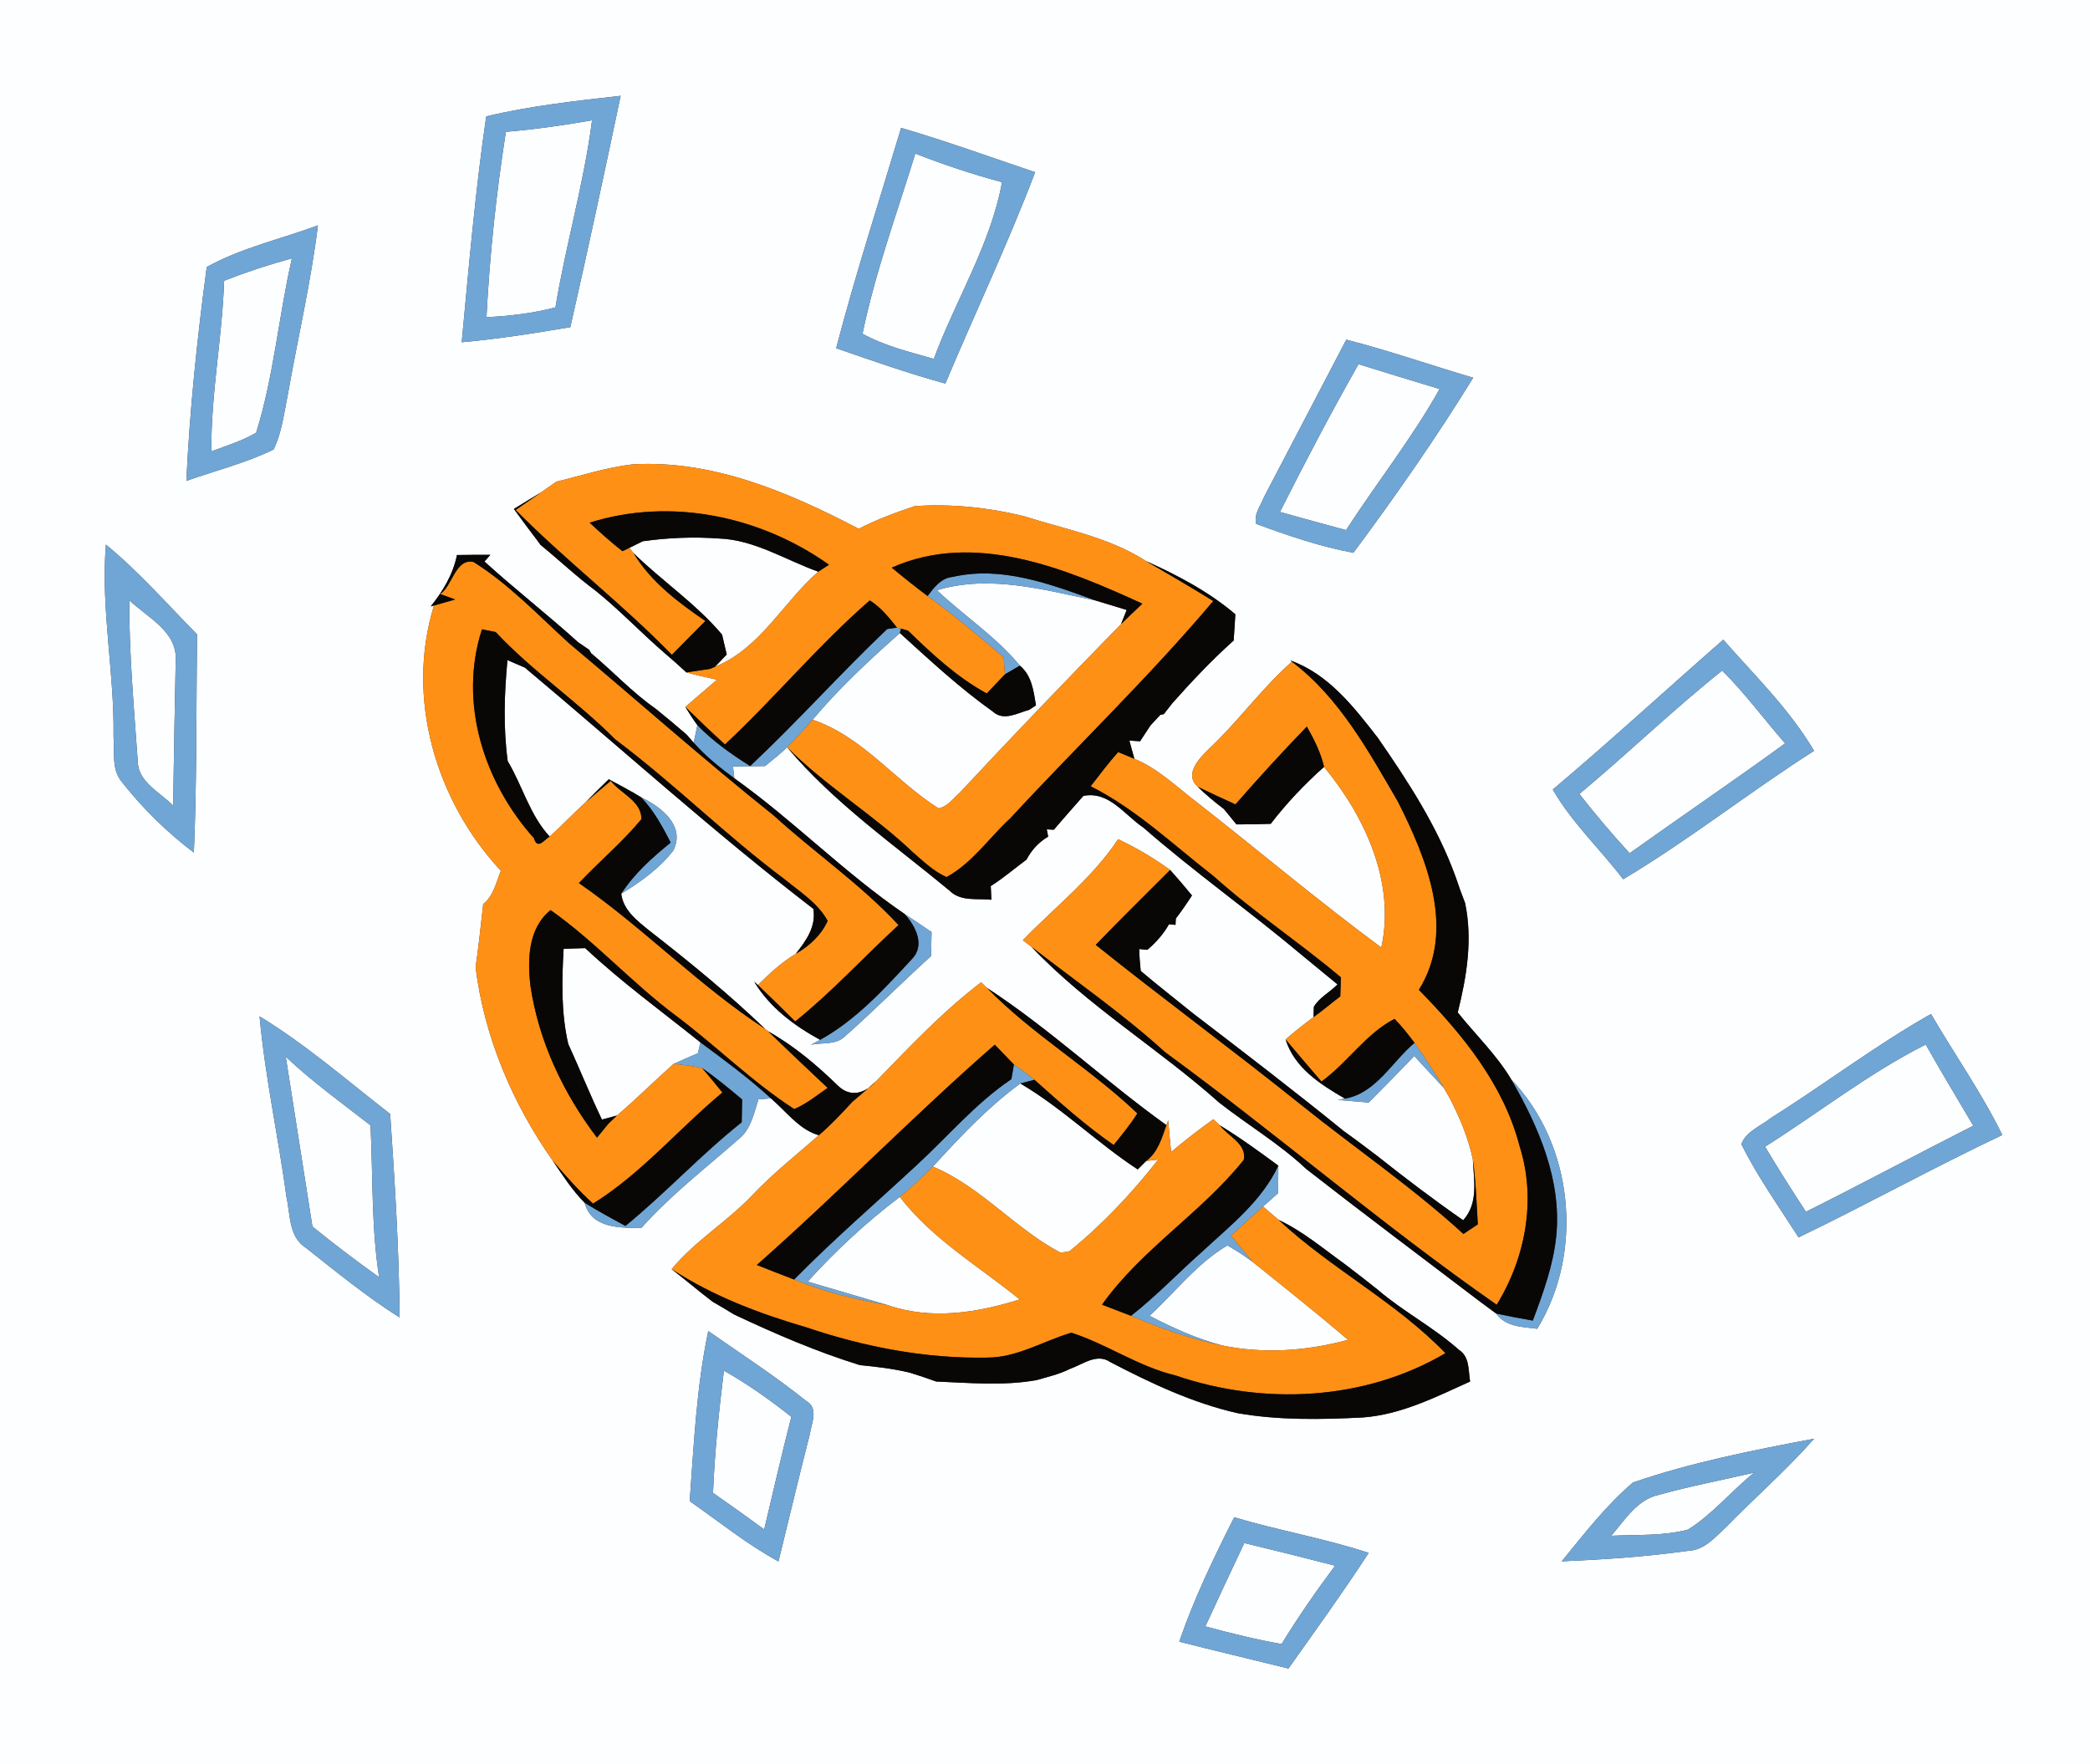 <?xml version="1.0" encoding="UTF-8" ?>
<!DOCTYPE svg PUBLIC "-//W3C//DTD SVG 1.1//EN" "http://www.w3.org/Graphics/SVG/1.1/DTD/svg11.dtd">
<svg width="250pt" height="211pt" viewBox="0 0 250 211" version="1.1" xmlns="http://www.w3.org/2000/svg">
<rect x="0" y="0" width="250" height="211" fill="#333333" stroke="none"/>
<g id="#fdfeffff">
<path fill="#fdfeff" opacity="1.00" d=" M 0.00 0.00 L 250.00 0.00 L 250.00 211.00 L 0.00 211.00 L 0.00 0.00 M 58.16 13.92 C 56.85 22.87 56.08 31.93 55.23 40.94 C 59.59 40.54 63.91 39.87 68.22 39.13 C 70.31 29.92 72.30 20.70 74.24 11.46 C 68.86 12.07 63.44 12.66 58.16 13.92 M 100.02 41.65 C 104.35 43.16 108.67 44.66 113.08 45.88 C 116.63 37.44 120.56 29.16 123.82 20.60 C 118.48 18.80 113.19 16.88 107.79 15.30 C 105.16 24.07 102.34 32.79 100.02 41.65 M 24.73 31.94 C 23.59 40.42 22.70 48.97 22.29 57.52 C 25.78 56.29 29.39 55.39 32.72 53.77 C 33.73 51.71 33.97 49.40 34.43 47.18 C 35.62 40.44 37.19 33.76 38.03 26.96 C 33.60 28.60 28.88 29.64 24.73 31.94 M 161.04 40.63 C 157.75 46.90 154.49 53.18 151.20 59.45 C 150.81 60.47 149.95 61.50 150.26 62.66 C 154.05 64.06 157.91 65.38 161.89 66.12 C 166.93 59.34 171.78 52.38 176.22 45.18 C 171.15 43.69 166.16 41.94 161.04 40.63 M 66.54 57.62 C 66.08 57.94 65.16 58.59 64.70 58.91 C 63.62 59.55 62.55 60.22 61.47 60.88 C 62.44 62.21 63.41 63.53 64.41 64.83 L 64.65 65.17 C 66.87 66.98 68.95 68.96 71.26 70.67 C 74.17 73.01 76.72 75.73 79.55 78.16 C 80.42 78.90 81.27 79.65 82.10 80.43 C 83.31 80.77 84.54 81.03 85.77 81.30 C 84.50 82.39 83.24 83.47 81.98 84.56 C 82.44 85.30 82.90 86.04 83.42 86.74 L 82.98 88.84 L 82.12 87.86 C 80.90 86.81 79.67 85.77 78.42 84.77 C 75.62 82.82 73.31 80.30 70.70 78.13 L 70.48 77.73 C 70.14 77.50 69.47 77.04 69.14 76.81 C 65.49 73.51 61.60 70.48 57.95 67.17 L 58.65 66.37 C 57.32 66.37 55.99 66.36 54.66 66.39 C 54.20 68.70 52.97 70.73 51.52 72.54 L 51.91 72.43 C 48.49 83.52 52.13 95.80 59.91 104.15 C 59.35 105.53 59.04 107.18 57.80 108.13 C 57.52 110.66 57.25 113.19 56.89 115.71 C 57.92 124.03 61.33 132.05 66.14 138.87 C 67.32 140.60 68.45 142.38 69.94 143.87 C 70.74 146.96 74.15 146.85 76.70 146.90 C 80.19 142.97 84.37 139.76 88.30 136.30 C 89.81 135.15 90.17 133.20 90.72 131.50 L 92.22 131.38 L 92.95 132.05 C 94.46 133.47 95.87 135.20 97.95 135.79 C 95.24 138.16 92.41 140.40 89.93 143.02 C 86.94 146.18 83.12 148.43 80.34 151.81 C 82.00 153.09 83.59 154.45 85.25 155.71 C 86.11 156.20 86.97 156.71 87.81 157.23 C 92.71 159.54 97.69 161.69 102.87 163.29 C 104.87 163.48 106.87 163.72 108.83 164.19 C 109.89 164.52 110.94 164.87 111.99 165.25 C 115.98 165.41 120.03 165.79 123.99 165.08 C 125.33 164.69 126.71 164.38 127.96 163.75 C 129.51 163.21 131.21 161.80 132.84 162.94 C 137.69 165.46 142.65 167.81 148.01 169.03 C 152.96 169.90 158.00 169.80 163.00 169.55 C 167.58 169.22 171.74 167.11 175.85 165.25 C 175.62 163.91 175.82 162.30 174.51 161.46 C 171.50 158.77 167.86 156.90 164.79 154.26 C 163.50 153.24 162.20 152.22 160.88 151.22 C 158.30 149.37 155.85 147.28 152.95 145.92 C 152.48 145.52 151.55 144.72 151.08 144.32 C 151.53 143.92 152.44 143.11 152.89 142.71 C 152.89 141.61 152.90 140.52 152.91 139.43 C 150.63 137.75 148.34 136.08 145.92 134.61 L 145.14 133.88 C 143.40 135.12 141.72 136.43 140.08 137.80 C 139.97 136.53 139.85 135.27 139.73 134.01 L 139.52 134.58 C 132.20 129.34 125.61 123.09 118.06 118.17 L 117.36 117.50 C 112.76 121.00 108.81 125.21 104.79 129.34 C 103.53 130.74 101.80 131.34 100.28 129.91 C 97.73 127.43 94.99 125.10 91.88 123.36 C 91.79 123.29 91.61 123.14 91.52 123.07 C 87.16 118.89 82.47 115.05 77.70 111.34 C 76.26 110.17 74.54 108.89 74.31 106.90 C 76.62 105.50 78.88 103.88 80.55 101.72 C 82.01 98.75 79.05 96.49 76.69 95.37 C 75.44 94.59 74.12 93.92 72.82 93.21 C 71.90 94.11 70.97 95.01 70.08 95.94 C 68.60 97.27 67.23 98.74 65.75 100.07 C 63.36 97.48 62.50 94.01 60.73 91.04 C 60.19 87.03 60.32 82.98 60.70 78.96 C 61.22 79.18 62.27 79.63 62.79 79.86 C 74.27 89.48 85.43 99.59 97.29 108.71 C 97.65 110.82 96.42 112.53 95.19 114.09 C 93.50 115.10 92.05 116.45 90.66 117.83 C 90.54 117.72 90.32 117.51 90.21 117.41 C 92.06 120.50 94.98 122.67 98.10 124.38 L 97.02 124.96 C 98.34 124.69 99.94 125.01 101.02 124.01 C 104.55 120.89 107.87 117.52 111.37 114.36 C 111.39 113.40 111.41 112.45 111.43 111.49 C 110.36 110.76 109.29 110.03 108.20 109.32 C 101.01 104.42 94.91 98.13 87.83 93.09 L 87.68 91.68 C 88.96 91.66 90.24 91.64 91.52 91.63 C 92.41 90.90 93.32 90.18 94.16 89.39 C 99.72 96.01 106.94 101.03 113.58 106.53 C 114.91 107.87 116.89 107.44 118.59 107.62 C 118.57 107.21 118.53 106.40 118.51 105.99 C 120.01 105.04 121.36 103.88 122.79 102.82 C 123.39 101.67 124.26 100.73 125.38 100.07 L 125.21 99.20 L 126.06 99.25 C 127.21 97.88 128.41 96.55 129.59 95.20 C 132.66 94.58 134.53 97.50 136.79 99.01 C 142.91 104.35 149.55 109.05 155.76 114.27 C 157.18 115.43 158.58 116.59 159.99 117.75 C 159.09 118.69 157.83 119.29 157.16 120.43 C 157.15 120.74 157.13 121.35 157.12 121.66 C 155.97 122.51 154.86 123.40 153.78 124.33 C 154.85 127.75 157.95 129.71 160.88 131.41 L 160.03 131.57 C 161.26 131.67 162.49 131.77 163.72 131.88 C 165.56 130.04 167.37 128.19 169.17 126.31 C 170.35 127.59 171.52 128.87 172.72 130.14 L 173.44 131.41 C 173.45 131.44 173.49 131.51 173.51 131.54 C 174.67 133.81 175.66 136.20 176.18 138.70 C 176.30 141.19 176.87 143.93 175.02 145.96 C 171.50 143.51 168.09 140.93 164.73 138.26 C 163.41 137.26 162.08 136.25 160.73 135.29 C 154.83 130.50 148.79 125.87 142.75 121.25 C 140.65 119.54 138.51 117.89 136.45 116.14 C 136.35 115.26 136.29 114.39 136.27 113.52 L 137.25 113.61 C 138.27 112.73 139.18 111.73 139.83 110.55 L 140.61 110.63 L 140.65 109.87 C 141.33 108.98 141.97 108.06 142.58 107.11 C 141.73 106.07 140.86 105.05 139.97 104.06 C 138.01 102.64 135.93 101.41 133.75 100.38 C 130.66 105.03 126.21 108.49 122.35 112.46 L 123.39 113.26 C 130.12 120.35 138.57 125.41 145.84 131.89 C 149.27 134.58 153.05 136.81 156.24 139.82 C 163.16 145.22 170.19 150.48 177.18 155.80 C 177.63 156.13 178.52 156.79 178.97 157.12 C 180.12 158.73 182.10 158.71 183.88 158.94 C 189.52 149.73 188.21 136.87 180.77 129.12 C 179.01 126.15 176.50 123.78 174.37 121.10 C 175.44 116.83 176.17 112.42 175.25 108.01 C 174.85 107.00 174.48 105.98 174.14 104.95 C 171.96 98.90 168.44 93.49 164.80 88.24 C 161.93 84.55 158.91 80.63 154.35 79.00 L 154.53 79.15 C 150.91 82.34 148.10 86.31 144.59 89.60 C 143.45 90.72 141.60 92.61 143.28 94.12 C 144.26 95.07 145.31 95.95 146.40 96.77 C 146.77 97.23 147.52 98.15 147.90 98.61 C 149.26 98.61 150.63 98.59 152.00 98.54 C 153.90 96.07 156.05 93.80 158.38 91.73 C 163.26 97.64 166.94 105.53 165.23 113.34 C 157.69 107.77 150.53 101.72 143.15 95.95 C 140.74 94.12 138.53 91.93 135.69 90.76 C 135.54 90.21 135.24 89.12 135.09 88.58 C 135.41 88.60 136.05 88.65 136.37 88.67 C 136.68 88.20 137.30 87.25 137.61 86.78 C 137.91 86.46 138.50 85.83 138.79 85.51 L 139.21 85.42 C 139.46 85.10 139.95 84.47 140.20 84.15 C 142.53 81.52 144.95 78.96 147.57 76.61 C 147.63 75.57 147.70 74.52 147.77 73.48 C 144.59 70.77 140.87 68.82 137.08 67.11 C 132.65 64.25 127.41 63.32 122.47 61.74 C 118.20 60.70 113.80 60.24 109.42 60.54 C 107.14 61.31 104.87 62.14 102.72 63.25 C 94.35 58.89 85.26 54.97 75.61 55.55 C 72.53 55.92 69.55 56.89 66.54 57.62 M 12.67 65.14 C 12.04 72.82 13.70 80.42 13.58 88.09 C 13.74 89.87 13.31 91.94 14.51 93.45 C 17.02 96.65 19.94 99.53 23.19 101.98 C 23.56 93.28 23.46 84.58 23.57 75.88 C 19.99 72.25 16.62 68.39 12.67 65.14 M 185.74 94.44 C 188.02 98.40 191.40 101.55 194.16 105.17 C 202.04 100.48 209.25 94.74 216.99 89.81 C 214.07 84.86 209.91 80.81 206.13 76.52 C 199.31 82.48 192.66 88.61 185.74 94.44 M 31.05 121.57 C 31.71 128.82 33.29 135.94 34.26 143.14 C 34.74 145.27 34.51 147.97 36.62 149.28 C 40.26 152.16 43.87 155.11 47.80 157.59 C 47.74 149.47 47.22 141.35 46.67 133.25 C 41.54 129.26 36.61 124.96 31.05 121.57 M 211.82 133.73 C 210.63 134.71 208.85 135.31 208.30 136.86 C 210.24 140.77 212.79 144.33 215.14 148.01 C 223.33 144.06 231.29 139.65 239.51 135.76 C 237.04 130.72 233.80 126.13 230.98 121.29 C 224.34 125.04 218.27 129.69 211.82 133.73 M 82.50 179.56 C 86.01 182.00 89.34 184.72 93.12 186.77 C 94.36 181.71 95.57 176.63 96.86 171.58 C 97.06 170.25 97.98 168.45 96.43 167.57 C 92.68 164.57 88.65 161.96 84.72 159.21 C 83.31 165.90 83.00 172.76 82.50 179.56 M 195.33 177.33 C 192.10 180.08 189.49 183.48 186.81 186.76 C 191.86 186.54 196.91 186.21 201.91 185.50 C 203.90 185.44 205.19 183.83 206.54 182.59 C 209.99 179.06 213.73 175.80 217.00 172.09 C 209.71 173.47 202.35 174.91 195.33 177.33 M 141.06 196.37 C 145.40 197.47 149.76 198.50 154.12 199.58 C 157.37 195.00 160.65 190.45 163.72 185.75 C 158.44 184.01 152.95 183.08 147.63 181.49 C 145.19 186.33 142.82 191.23 141.06 196.37 Z" />
<path fill="#fdfeff" opacity="1.00" d=" M 60.51 15.77 C 63.97 15.48 67.40 14.99 70.82 14.39 C 69.85 21.94 67.68 29.26 66.44 36.77 C 63.74 37.48 60.97 37.80 58.19 37.94 C 58.57 30.52 59.36 23.11 60.51 15.77 Z" />
<path fill="#fdfeff" opacity="1.00" d=" M 103.17 39.92 C 104.69 32.60 107.28 25.52 109.49 18.37 C 112.88 19.70 116.34 20.85 119.86 21.79 C 118.50 29.25 114.32 35.86 111.70 42.93 C 108.81 42.10 105.82 41.39 103.17 39.92 Z" />
<path fill="#fdfeff" opacity="1.00" d=" M 26.81 33.58 C 29.46 32.54 32.17 31.65 34.92 30.90 C 33.33 37.82 32.76 44.99 30.64 51.76 C 28.96 52.74 27.09 53.32 25.28 53.99 C 25.22 47.15 26.58 40.41 26.81 33.58 Z" />
<path fill="#fdfeff" opacity="1.00" d=" M 153.10 61.24 C 156.11 55.28 159.21 49.36 162.50 43.56 C 165.72 44.57 168.96 45.55 172.20 46.53 C 168.90 52.43 164.68 57.74 161.01 63.41 C 158.37 62.70 155.73 61.97 153.10 61.24 Z" />
<path fill="#fdfeff" opacity="1.00" d=" M 75.29 65.53 L 76.89 64.74 C 79.89 64.32 82.93 64.19 85.96 64.41 C 90.24 64.55 93.94 66.98 97.88 68.38 C 93.66 72.06 90.94 77.57 85.53 79.75 L 86.93 78.29 C 86.79 77.70 86.51 76.51 86.37 75.91 C 83.28 72.24 79.22 69.52 75.79 66.17 C 75.67 66.01 75.42 65.69 75.29 65.53 Z" />
<path fill="#fdfeff" opacity="1.00" d=" M 112.07 70.60 C 118.37 68.70 124.80 70.55 131.02 71.82 C 132.27 72.19 133.52 72.57 134.77 72.96 C 134.61 73.39 134.27 74.23 134.10 74.65 C 127.60 81.30 121.15 88.00 114.82 94.80 C 114.04 95.48 113.34 96.50 112.26 96.69 C 107.06 93.41 103.20 88.12 97.20 86.09 C 100.37 82.33 103.97 78.97 107.64 75.72 C 111.23 78.98 114.81 82.31 118.77 85.12 C 120.06 86.30 121.72 85.28 123.10 84.91 L 123.92 84.37 C 123.63 82.65 123.43 80.81 121.99 79.62 C 119.14 76.15 115.31 73.67 112.07 70.60 Z" />
<path fill="#fdfeff" opacity="1.00" d=" M 15.46 71.79 C 17.57 73.81 21.17 75.51 21.02 78.90 C 20.91 84.72 20.79 90.55 20.71 96.37 C 19.18 94.78 16.54 93.59 16.48 91.10 C 16.03 84.67 15.44 78.24 15.46 71.79 Z" />
<path fill="#fdfeff" opacity="1.00" d=" M 188.92 94.97 C 194.70 90.15 200.12 84.90 206.00 80.21 C 208.73 82.92 211.01 86.03 213.53 88.92 C 207.39 93.39 201.11 97.65 194.93 102.06 C 192.83 99.77 190.83 97.41 188.92 94.97 Z" />
<path fill="#fdfeff" opacity="1.00" d=" M 67.42 113.49 C 68.28 113.46 69.14 113.43 70.00 113.41 C 74.34 117.48 79.16 120.98 83.79 124.69 L 83.48 125.98 C 82.50 126.41 81.52 126.82 80.55 127.27 C 78.28 129.31 76.12 131.45 73.80 133.43 C 73.35 133.56 72.45 133.80 72.00 133.92 C 70.58 130.94 69.34 127.87 67.97 124.87 C 67.11 121.13 67.20 117.29 67.42 113.49 Z" />
<path fill="#fdfeff" opacity="1.00" d=" M 211.13 137.16 C 217.54 133.11 223.56 128.36 230.35 124.94 C 232.19 128.21 234.14 131.41 236.04 134.65 C 229.35 138.05 222.73 141.59 216.02 144.95 C 214.34 142.38 212.70 139.79 211.13 137.16 Z" />
<path fill="#fdfeff" opacity="1.00" d=" M 34.18 126.40 C 37.34 129.39 40.89 131.93 44.32 134.61 C 44.62 140.67 44.41 146.77 45.35 152.78 C 42.63 150.83 39.96 148.82 37.37 146.71 C 36.30 139.94 35.25 133.17 34.18 126.40 Z" />
<path fill="#fdfeff" opacity="1.00" d=" M 112.06 139.03 C 115.16 135.65 118.34 132.31 122.05 129.60 C 127.07 132.55 131.23 136.70 136.09 139.88 L 137.10 138.87 L 138.55 138.70 C 135.41 142.70 131.89 146.45 127.94 149.66 L 126.88 149.85 C 121.42 146.99 117.35 141.95 111.58 139.54 L 112.06 139.03 Z" />
<path fill="#fdfeff" opacity="1.00" d=" M 96.61 153.30 C 99.97 149.60 103.64 146.18 107.63 143.17 C 111.53 148.22 117.09 151.47 121.98 155.43 C 116.87 157.04 111.37 157.91 106.18 156.11 C 102.99 155.17 99.80 154.24 96.61 153.30 Z" />
<path fill="#fdfeff" opacity="1.00" d=" M 137.50 157.39 C 140.58 154.56 143.18 151.11 146.82 148.97 C 147.89 149.57 148.91 150.25 149.90 150.99 C 153.71 154.05 157.54 157.09 161.25 160.26 C 156.35 161.60 151.16 161.97 146.17 160.93 C 143.14 160.13 140.27 158.83 137.50 157.39 Z" />
<path fill="#fdfeff" opacity="1.00" d=" M 86.59 163.95 C 89.43 165.55 92.10 167.45 94.66 169.47 C 93.50 173.94 92.49 178.45 91.41 182.94 C 89.38 181.46 87.35 180.00 85.29 178.57 C 85.49 173.68 85.99 168.81 86.59 163.95 Z" />
<path fill="#fdfeff" opacity="1.00" d=" M 198.51 178.78 C 202.24 177.74 206.06 177.03 209.84 176.14 C 207.12 178.32 204.88 181.10 201.92 182.96 C 198.93 183.75 195.79 183.55 192.73 183.70 C 194.38 181.79 195.84 179.33 198.51 178.78 Z" />
<path fill="#fdfeff" opacity="1.00" d=" M 144.18 194.54 C 145.72 191.21 147.26 187.88 148.84 184.57 C 152.46 185.44 156.08 186.35 159.70 187.28 C 157.44 190.31 155.28 193.42 153.30 196.65 C 150.23 196.11 147.19 195.36 144.18 194.54 Z" />
</g>
<g id="#70a6d5ff">
<path fill="#70a6d5" opacity="1.00" d=" M 58.16 13.92 C 63.44 12.66 68.86 12.07 74.24 11.46 C 72.30 20.70 70.31 29.92 68.22 39.13 C 63.91 39.87 59.59 40.54 55.23 40.94 C 56.08 31.93 56.85 22.87 58.16 13.92 M 60.51 15.77 C 59.36 23.11 58.57 30.52 58.19 37.94 C 60.97 37.80 63.74 37.48 66.44 36.77 C 67.68 29.26 69.85 21.94 70.82 14.39 C 67.40 14.99 63.97 15.48 60.51 15.77 Z" />
<path fill="#70a6d5" opacity="1.00" d=" M 100.02 41.65 C 102.34 32.79 105.16 24.07 107.79 15.30 C 113.19 16.88 118.48 18.80 123.82 20.60 C 120.56 29.16 116.63 37.44 113.08 45.88 C 108.67 44.66 104.35 43.16 100.02 41.65 M 103.17 39.92 C 105.82 41.39 108.81 42.10 111.70 42.93 C 114.32 35.86 118.50 29.25 119.86 21.79 C 116.34 20.85 112.88 19.70 109.49 18.37 C 107.28 25.52 104.69 32.60 103.17 39.92 Z" />
<path fill="#70a6d5" opacity="1.00" d=" M 24.73 31.94 C 28.88 29.64 33.60 28.60 38.03 26.96 C 37.19 33.76 35.62 40.44 34.43 47.18 C 33.97 49.40 33.73 51.71 32.72 53.77 C 29.39 55.39 25.78 56.29 22.29 57.52 C 22.70 48.97 23.59 40.42 24.73 31.94 M 26.81 33.58 C 26.58 40.41 25.22 47.15 25.28 53.99 C 27.09 53.32 28.96 52.74 30.64 51.76 C 32.76 44.99 33.33 37.82 34.92 30.90 C 32.17 31.65 29.46 32.54 26.81 33.58 Z" />
<path fill="#70a6d5" opacity="1.00" d=" M 161.04 40.63 C 166.16 41.94 171.15 43.69 176.22 45.18 C 171.78 52.38 166.93 59.34 161.89 66.12 C 157.91 65.38 154.05 64.06 150.26 62.66 C 149.95 61.50 150.81 60.47 151.20 59.45 C 154.49 53.18 157.75 46.90 161.04 40.63 M 153.10 61.24 C 155.73 61.97 158.37 62.70 161.01 63.41 C 164.68 57.74 168.90 52.43 172.20 46.53 C 168.96 45.55 165.72 44.57 162.50 43.56 C 159.21 49.36 156.11 55.28 153.10 61.24 Z" />
<path fill="#70a6d5" opacity="1.00" d=" M 12.67 65.14 C 16.62 68.39 19.99 72.25 23.57 75.88 C 23.46 84.58 23.56 93.28 23.19 101.98 C 19.94 99.53 17.02 96.65 14.51 93.45 C 13.31 91.94 13.74 89.87 13.58 88.09 C 13.70 80.42 12.04 72.82 12.67 65.14 M 15.46 71.79 C 15.44 78.24 16.03 84.67 16.48 91.10 C 16.54 93.59 19.18 94.78 20.71 96.37 C 20.79 90.55 20.91 84.72 21.02 78.90 C 21.17 75.51 17.57 73.81 15.46 71.79 Z" />
<path fill="#70a6d5" opacity="1.00" d=" M 113.94 69.01 C 119.78 67.66 125.59 69.84 131.02 71.82 C 124.80 70.55 118.37 68.70 112.07 70.60 C 115.31 73.67 119.14 76.15 121.99 79.62 C 121.55 79.88 120.66 80.40 120.21 80.66 C 120.17 80.16 120.10 79.15 120.06 78.64 C 117.11 76.08 114.10 73.60 110.95 71.29 C 111.74 70.28 112.54 69.14 113.94 69.01 Z" />
<path fill="#70a6d5" opacity="1.00" d=" M 106.12 75.24 C 106.41 75.20 106.99 75.11 107.29 75.07 L 107.77 75.19 C 107.74 75.32 107.67 75.59 107.64 75.72 C 103.97 78.97 100.37 82.33 97.20 86.09 C 96.22 87.22 95.22 88.33 94.16 89.39 C 93.32 90.18 92.41 90.90 91.52 91.63 C 90.24 91.64 88.96 91.66 87.68 91.68 L 87.83 93.09 C 86.10 91.81 84.40 90.46 82.98 88.84 L 83.42 86.74 C 85.28 88.66 87.47 90.21 89.73 91.63 C 95.37 86.34 100.52 80.56 106.12 75.24 Z" />
<path fill="#70a6d5" opacity="1.00" d=" M 185.74 94.44 C 192.66 88.61 199.31 82.48 206.13 76.52 C 209.91 80.81 214.07 84.86 216.99 89.81 C 209.25 94.74 202.04 100.48 194.16 105.17 C 191.40 101.55 188.02 98.40 185.74 94.44 M 188.92 94.97 C 190.83 97.41 192.83 99.77 194.93 102.06 C 201.11 97.65 207.39 93.39 213.53 88.92 C 211.01 86.03 208.73 82.92 206.00 80.21 C 200.12 84.90 194.70 90.15 188.92 94.97 Z" />
<path fill="#70a6d5" opacity="1.00" d=" M 76.69 95.37 C 79.05 96.49 82.01 98.75 80.55 101.72 C 78.88 103.88 76.62 105.50 74.31 106.90 C 75.87 104.50 78.01 102.58 80.22 100.79 C 79.25 98.86 78.19 96.94 76.69 95.37 Z" />
<path fill="#70a6d5" opacity="1.00" d=" M 108.20 109.32 C 109.29 110.03 110.36 110.76 111.43 111.49 C 111.41 112.45 111.39 113.40 111.37 114.36 C 107.87 117.52 104.55 120.89 101.02 124.01 C 99.94 125.01 98.34 124.69 97.02 124.96 L 98.10 124.38 C 102.37 122.02 105.74 118.33 109.02 114.78 C 110.73 113.11 109.53 110.78 108.20 109.32 Z" />
<path fill="#70a6d5" opacity="1.00" d=" M 31.05 121.57 C 36.61 124.96 41.54 129.26 46.67 133.25 C 47.22 141.35 47.74 149.47 47.80 157.59 C 43.87 155.11 40.26 152.16 36.62 149.28 C 34.51 147.97 34.74 145.27 34.26 143.14 C 33.29 135.94 31.71 128.82 31.05 121.57 M 34.18 126.40 C 35.25 133.17 36.30 139.94 37.37 146.71 C 39.96 148.82 42.63 150.83 45.35 152.78 C 44.41 146.77 44.62 140.67 44.32 134.61 C 40.89 131.93 37.34 129.39 34.18 126.40 Z" />
<path fill="#70a6d5" opacity="1.00" d=" M 211.82 133.73 C 218.27 129.69 224.34 125.04 230.98 121.29 C 233.80 126.13 237.04 130.72 239.51 135.76 C 231.29 139.65 223.33 144.06 215.14 148.01 C 212.79 144.33 210.24 140.77 208.30 136.86 C 208.85 135.31 210.63 134.71 211.82 133.73 M 211.13 137.16 C 212.70 139.79 214.34 142.38 216.02 144.95 C 222.73 141.59 229.35 138.05 236.04 134.65 C 234.14 131.41 232.19 128.21 230.35 124.94 C 223.56 128.36 217.54 133.11 211.13 137.16 Z" />
<path fill="#70a6d5" opacity="1.00" d=" M 83.79 124.69 C 86.68 126.82 89.57 128.96 92.22 131.38 L 90.72 131.50 C 90.17 133.20 89.81 135.15 88.30 136.30 C 84.37 139.76 80.19 142.97 76.70 146.90 C 74.15 146.85 70.74 146.96 69.94 143.87 C 71.53 144.86 73.17 145.75 74.81 146.64 C 79.62 142.70 83.85 138.11 88.72 134.24 C 88.74 133.33 88.75 132.42 88.77 131.51 C 87.21 130.21 85.66 128.91 83.99 127.76 C 82.85 127.52 81.71 127.35 80.55 127.27 C 81.52 126.82 82.50 126.41 83.48 125.98 L 83.79 124.69 Z" />
<path fill="#70a6d5" opacity="1.00" d=" M 160.88 131.41 C 164.58 130.78 166.51 126.99 169.20 124.74 C 170.45 126.49 171.63 128.28 172.72 130.14 C 171.52 128.87 170.35 127.59 169.17 126.31 C 167.37 128.19 165.56 130.04 163.72 131.88 C 162.49 131.77 161.26 131.67 160.03 131.57 L 160.88 131.41 Z" />
<path fill="#70a6d5" opacity="1.00" d=" M 121.28 127.33 C 122.14 127.88 122.95 128.50 123.74 129.16 C 123.32 129.27 122.47 129.49 122.05 129.60 C 118.34 132.31 115.16 135.65 112.06 139.03 L 111.58 139.54 C 110.34 140.83 109.02 142.04 107.63 143.17 C 103.64 146.18 99.97 149.60 96.61 153.30 C 99.80 154.24 102.99 155.17 106.18 156.11 C 102.36 155.46 98.58 154.53 94.99 153.05 C 99.65 148.31 104.68 143.97 109.55 139.46 C 113.34 135.98 116.68 131.98 120.98 129.08 C 121.05 128.64 121.20 127.77 121.28 127.33 Z" />
<path fill="#70a6d5" opacity="1.00" d=" M 180.77 129.12 C 188.21 136.87 189.52 149.73 183.88 158.94 C 182.10 158.71 180.12 158.73 178.97 157.12 C 180.42 157.43 181.88 157.71 183.35 157.96 C 184.57 154.70 185.79 151.38 186.15 147.89 C 186.83 141.18 184.05 134.79 180.77 129.12 Z" />
<path fill="#70a6d5" opacity="1.00" d=" M 173.44 131.41 C 173.45 131.44 173.49 131.51 173.51 131.54 C 173.49 131.51 173.45 131.44 173.44 131.41 Z" />
<path fill="#70a6d5" opacity="1.00" d=" M 152.91 139.43 C 152.90 140.52 152.89 141.61 152.89 142.71 C 152.44 143.11 151.53 143.92 151.08 144.32 C 149.80 145.47 148.52 146.64 147.25 147.81 C 148.12 148.87 149.00 149.94 149.90 150.99 C 148.91 150.25 147.89 149.57 146.82 148.97 C 143.18 151.11 140.58 154.56 137.50 157.39 C 140.27 158.83 143.14 160.13 146.17 160.93 C 142.42 160.16 138.80 158.89 135.29 157.39 C 138.29 155.04 140.92 152.27 143.77 149.74 C 147.14 146.62 150.91 143.69 152.91 139.43 Z" />
<path fill="#70a6d5" opacity="1.00" d=" M 82.50 179.56 C 83.00 172.76 83.31 165.90 84.72 159.21 C 88.65 161.96 92.68 164.57 96.43 167.57 C 97.98 168.45 97.06 170.25 96.86 171.58 C 95.57 176.63 94.36 181.71 93.12 186.77 C 89.34 184.72 86.01 182.00 82.50 179.56 M 86.59 163.95 C 85.99 168.81 85.49 173.68 85.29 178.57 C 87.35 180.00 89.38 181.46 91.41 182.94 C 92.49 178.45 93.50 173.94 94.66 169.47 C 92.10 167.45 89.43 165.55 86.59 163.95 Z" />
<path fill="#70a6d5" opacity="1.00" d=" M 195.33 177.33 C 202.35 174.91 209.71 173.47 217.00 172.09 C 213.73 175.80 209.99 179.06 206.54 182.59 C 205.19 183.83 203.90 185.44 201.91 185.50 C 196.91 186.21 191.86 186.54 186.81 186.76 C 189.49 183.48 192.10 180.08 195.33 177.33 M 198.51 178.78 C 195.84 179.33 194.38 181.79 192.73 183.70 C 195.79 183.55 198.93 183.75 201.92 182.96 C 204.88 181.10 207.12 178.32 209.84 176.14 C 206.06 177.03 202.24 177.74 198.51 178.78 Z" />
<path fill="#70a6d5" opacity="1.00" d=" M 141.06 196.37 C 142.82 191.23 145.19 186.33 147.63 181.49 C 152.95 183.08 158.44 184.01 163.72 185.75 C 160.65 190.45 157.37 195.00 154.12 199.58 C 149.76 198.50 145.40 197.47 141.06 196.37 M 144.18 194.54 C 147.19 195.36 150.23 196.11 153.30 196.65 C 155.28 193.42 157.44 190.31 159.70 187.28 C 156.08 186.35 152.46 185.44 148.84 184.57 C 147.26 187.88 145.72 191.21 144.18 194.54 Z" />
</g>
<g id="#ff9016ff">
<path fill="#ff9016" opacity="1.00" d=" M 66.54 57.62 C 69.55 56.89 72.53 55.92 75.61 55.55 C 85.26 54.97 94.35 58.89 102.72 63.25 C 104.87 62.14 107.14 61.31 109.42 60.54 C 113.80 60.24 118.20 60.70 122.47 61.74 C 127.41 63.32 132.65 64.25 137.08 67.11 C 139.78 68.67 142.47 70.25 145.13 71.89 C 137.48 80.96 128.90 89.17 120.86 97.87 C 118.32 100.20 116.28 103.26 113.22 104.91 C 111.67 104.23 110.44 103.02 109.18 101.93 C 104.45 97.42 98.77 94.04 94.16 89.39 C 95.22 88.33 96.22 87.22 97.20 86.09 C 103.20 88.12 107.06 93.41 112.26 96.69 C 113.34 96.50 114.04 95.48 114.82 94.80 C 121.15 88.00 127.60 81.30 134.10 74.65 C 134.93 73.82 135.79 73.01 136.65 72.21 C 127.48 68.01 116.58 63.47 106.67 67.90 C 108.07 69.06 109.49 70.20 110.95 71.29 C 114.10 73.60 117.11 76.08 120.06 78.64 C 120.10 79.15 120.17 80.16 120.21 80.66 C 119.66 81.23 118.57 82.38 118.03 82.95 C 114.48 81.01 111.50 78.24 108.62 75.44 C 108.41 75.38 107.98 75.25 107.77 75.19 L 107.29 75.07 C 106.34 73.87 105.36 72.64 104.04 71.82 C 97.90 77.16 92.67 83.49 86.72 89.05 C 85.11 87.59 83.53 86.08 81.98 84.56 C 83.24 83.47 84.50 82.39 85.77 81.30 C 84.54 81.03 83.31 80.77 82.10 80.43 C 82.81 80.32 84.24 80.11 84.96 80.00 C 85.10 79.94 85.39 79.81 85.53 79.75 C 90.94 77.57 93.66 72.06 97.88 68.38 C 98.20 68.17 98.84 67.76 99.16 67.55 C 90.97 61.73 80.22 59.46 70.53 62.52 C 71.80 63.69 73.08 64.87 74.46 65.93 C 74.67 65.83 75.09 65.63 75.29 65.53 C 75.42 65.69 75.67 66.01 75.79 66.17 C 77.87 69.62 81.12 72.05 84.38 74.28 C 83.04 75.63 81.70 76.97 80.37 78.33 C 74.44 72.23 67.66 67.05 61.68 61.00 C 62.69 60.30 63.70 59.61 64.70 58.91 C 65.16 58.59 66.08 57.94 66.54 57.62 Z" />
<path fill="#ff9016" opacity="1.00" d=" M 52.64 71.05 C 54.08 70.22 54.47 66.70 56.66 67.23 C 60.93 69.91 64.40 73.61 68.10 76.97 C 76.27 83.82 84.23 90.90 92.56 97.55 C 97.45 102.01 102.97 105.78 107.48 110.65 C 103.33 114.47 99.52 118.65 95.12 122.18 C 93.65 120.71 92.16 119.26 90.66 117.83 C 92.05 116.45 93.50 115.10 95.19 114.09 C 96.81 113.15 98.22 111.88 99.00 110.15 C 97.83 108.01 95.70 106.69 93.87 105.19 C 86.84 99.94 80.62 93.71 73.60 88.45 C 69.08 83.89 63.68 80.30 59.29 75.60 C 58.88 75.52 58.06 75.36 57.65 75.28 C 54.81 84.04 57.88 93.58 63.87 100.26 C 64.28 101.73 65.16 100.38 65.75 100.07 C 67.23 98.74 68.60 97.27 70.08 95.94 C 71.07 95.08 72.06 94.24 73.06 93.40 C 74.22 94.91 76.78 95.83 76.72 97.99 C 74.45 100.74 71.69 103.03 69.25 105.63 C 77.02 111.01 83.60 117.91 91.52 123.07 C 91.61 123.14 91.79 123.29 91.88 123.36 C 94.24 125.62 96.60 127.89 99.00 130.13 C 97.70 131.02 96.47 132.05 95.00 132.66 C 89.90 129.37 85.60 125.03 80.74 121.41 C 75.54 117.51 71.17 112.61 65.86 108.86 C 63.15 111.04 63.08 114.82 63.46 117.99 C 64.45 124.58 67.39 130.79 71.41 136.08 C 71.75 135.66 72.44 134.82 72.78 134.40 C 73.04 134.16 73.55 133.68 73.80 133.43 C 76.12 131.45 78.28 129.31 80.55 127.27 C 81.71 127.35 82.85 127.52 83.99 127.76 C 84.82 128.71 85.61 129.70 86.41 130.68 C 81.20 135.02 76.70 140.39 70.94 143.97 C 69.20 142.41 67.66 140.65 66.14 138.87 C 61.33 132.05 57.92 124.03 56.89 115.71 C 57.25 113.19 57.52 110.66 57.80 108.13 C 59.04 107.18 59.35 105.53 59.91 104.15 C 52.13 95.80 48.49 83.52 51.91 72.43 C 52.75 72.18 53.60 71.95 54.45 71.71 L 52.64 71.05 Z" />
<path fill="#ff9016" opacity="1.00" d=" M 144.59 89.60 C 148.10 86.31 150.91 82.34 154.53 79.15 C 160.21 83.44 163.71 89.86 167.22 95.90 C 170.64 102.68 174.19 111.26 169.72 118.40 C 174.93 123.71 179.85 129.71 181.76 137.06 C 183.80 143.44 182.50 150.44 179.03 156.07 C 165.38 146.56 152.78 135.67 139.37 125.86 C 134.34 121.29 128.75 117.42 123.39 113.26 L 122.35 112.46 C 126.21 108.49 130.66 105.03 133.75 100.38 C 135.93 101.41 138.01 102.64 139.97 104.06 C 137.00 107.04 133.99 109.99 131.07 113.02 C 139.15 119.49 147.50 125.63 155.58 132.11 C 162.04 137.31 168.93 141.99 175.05 147.60 C 175.48 147.31 176.34 146.74 176.77 146.45 C 176.62 143.87 176.54 141.27 176.18 138.70 C 175.66 136.20 174.67 133.81 173.51 131.54 C 173.49 131.51 173.45 131.44 173.44 131.41 L 172.72 130.14 C 171.63 128.28 170.45 126.49 169.20 124.74 C 168.45 123.74 167.68 122.76 166.81 121.87 C 163.37 123.65 161.19 127.11 158.07 129.37 C 156.63 127.70 155.19 126.03 153.78 124.33 C 154.86 123.40 155.97 122.51 157.12 121.66 C 158.22 120.89 159.24 119.99 160.32 119.18 C 160.34 118.42 160.37 117.66 160.40 116.91 C 155.43 112.72 149.99 109.13 145.15 104.79 C 140.36 101.07 135.92 96.80 130.46 94.05 C 131.54 92.67 132.58 91.26 133.75 89.96 C 134.23 90.16 135.21 90.56 135.69 90.76 C 138.53 91.93 140.74 94.12 143.15 95.95 C 150.53 101.72 157.69 107.77 165.23 113.34 C 166.94 105.53 163.26 97.64 158.38 91.73 C 157.98 90.02 157.19 88.43 156.32 86.91 C 153.39 89.94 150.55 93.05 147.78 96.22 C 146.27 95.53 144.77 94.84 143.28 94.12 C 141.60 92.61 143.45 90.72 144.59 89.60 Z" />
<path fill="#ff9016" opacity="1.00" d=" M 104.79 129.34 C 108.81 125.21 112.76 121.00 117.36 117.50 L 118.06 118.17 C 123.54 123.79 130.40 127.78 136.05 133.18 C 135.20 134.51 134.21 135.74 133.21 136.96 C 129.84 134.62 126.79 131.89 123.74 129.16 C 122.95 128.50 122.14 127.88 121.28 127.33 C 120.70 126.74 119.56 125.55 118.99 124.96 C 109.25 133.47 100.23 142.75 90.53 151.31 C 92.01 151.90 93.50 152.48 94.99 153.05 C 98.58 154.53 102.36 155.46 106.18 156.11 C 111.37 157.91 116.87 157.04 121.98 155.43 C 117.09 151.47 111.53 148.22 107.63 143.17 C 109.02 142.04 110.34 140.83 111.58 139.54 C 117.35 141.95 121.42 146.99 126.88 149.85 L 127.94 149.66 C 131.89 146.45 135.41 142.70 138.55 138.70 L 137.10 138.87 C 138.50 137.83 138.97 136.15 139.52 134.58 L 139.73 134.01 C 139.85 135.27 139.97 136.53 140.08 137.80 C 141.72 136.43 143.40 135.12 145.14 133.88 L 145.92 134.61 C 146.89 135.91 149.16 136.81 148.78 138.73 C 143.72 145.07 136.53 149.42 131.82 156.06 C 132.68 156.39 134.42 157.06 135.29 157.39 C 138.80 158.89 142.42 160.16 146.17 160.93 C 151.16 161.97 156.35 161.60 161.25 160.26 C 157.54 157.09 153.71 154.05 149.90 150.99 C 149.00 149.94 148.12 148.87 147.25 147.81 C 148.52 146.64 149.80 145.47 151.08 144.32 C 151.55 144.72 152.48 145.52 152.95 145.92 C 159.19 151.75 166.96 155.70 172.90 161.86 C 163.21 167.57 151.12 168.12 140.60 164.52 C 136.19 163.47 132.42 160.79 128.16 159.41 C 124.79 160.40 121.67 162.40 118.05 162.39 C 110.72 162.53 103.41 161.12 96.48 158.78 C 90.84 157.13 85.29 155.04 80.34 151.81 C 83.12 148.43 86.94 146.18 89.93 143.02 C 92.41 140.40 95.24 138.16 97.95 135.79 C 99.39 134.56 100.68 133.17 101.97 131.78 C 102.92 130.97 103.87 130.17 104.79 129.34 Z" />
</g>
<g id="#090705ff">
<path fill="#090705" opacity="1.00" d=" M 61.47 60.88 C 62.55 60.22 63.62 59.55 64.70 58.91 C 63.70 59.61 62.69 60.30 61.68 61.00 C 67.66 67.05 74.44 72.23 80.37 78.33 C 81.70 76.97 83.04 75.63 84.38 74.28 C 81.12 72.05 77.87 69.62 75.79 66.17 C 79.22 69.52 83.28 72.24 86.37 75.91 C 86.51 76.51 86.79 77.70 86.93 78.29 L 85.53 79.75 C 85.39 79.81 85.10 79.94 84.96 80.00 C 84.24 80.11 82.81 80.32 82.10 80.43 C 81.27 79.65 80.42 78.90 79.55 78.16 C 76.72 75.73 74.17 73.01 71.26 70.67 C 68.95 68.96 66.87 66.98 64.65 65.17 L 64.41 64.83 C 63.41 63.53 62.44 62.21 61.47 60.88 Z" />
<path fill="#090705" opacity="1.00" d=" M 70.53 62.52 C 80.22 59.46 90.97 61.73 99.16 67.55 C 98.84 67.76 98.20 68.17 97.88 68.38 C 93.94 66.98 90.24 64.55 85.96 64.41 C 82.93 64.19 79.89 64.32 76.89 64.74 L 75.29 65.53 C 75.09 65.63 74.67 65.83 74.46 65.93 C 73.08 64.87 71.80 63.69 70.53 62.52 Z" />
<path fill="#090705" opacity="1.00" d=" M 54.66 66.39 C 55.99 66.36 57.32 66.37 58.65 66.37 L 57.95 67.17 C 61.60 70.48 65.49 73.51 69.14 76.81 C 69.47 77.04 70.14 77.50 70.48 77.73 L 70.70 78.13 C 73.31 80.30 75.62 82.82 78.42 84.77 C 79.67 85.77 80.90 86.81 82.12 87.86 L 82.98 88.84 C 84.40 90.46 86.10 91.81 87.83 93.09 C 94.91 98.13 101.01 104.42 108.20 109.32 C 109.53 110.78 110.73 113.11 109.02 114.78 C 105.74 118.33 102.37 122.02 98.10 124.38 C 94.98 122.67 92.06 120.50 90.21 117.41 C 90.32 117.51 90.54 117.72 90.66 117.83 C 92.16 119.26 93.65 120.71 95.12 122.18 C 99.52 118.65 103.33 114.47 107.48 110.65 C 102.97 105.78 97.45 102.01 92.56 97.55 C 84.23 90.90 76.27 83.82 68.10 76.97 C 64.40 73.61 60.93 69.91 56.66 67.23 C 54.47 66.70 54.08 70.22 52.64 71.05 L 54.45 71.71 C 53.60 71.95 52.75 72.18 51.91 72.43 L 51.52 72.54 C 52.97 70.73 54.20 68.70 54.66 66.39 Z" />
<path fill="#090705" opacity="1.00" d=" M 106.67 67.90 C 116.58 63.47 127.48 68.01 136.65 72.21 C 135.79 73.01 134.93 73.82 134.10 74.65 C 134.27 74.23 134.61 73.39 134.77 72.96 C 133.52 72.57 132.27 72.19 131.02 71.82 C 125.59 69.84 119.78 67.66 113.94 69.01 C 112.54 69.14 111.74 70.28 110.95 71.29 C 109.49 70.20 108.07 69.06 106.67 67.90 Z" />
<path fill="#090705" opacity="1.00" d=" M 137.08 67.11 C 140.87 68.82 144.59 70.77 147.77 73.48 C 147.70 74.52 147.63 75.57 147.57 76.61 C 144.95 78.96 142.53 81.52 140.20 84.15 C 139.95 84.47 139.46 85.10 139.21 85.42 L 138.79 85.51 C 138.50 85.83 137.91 86.46 137.61 86.78 C 137.30 87.25 136.68 88.20 136.37 88.67 C 136.05 88.65 135.41 88.60 135.09 88.58 C 135.24 89.12 135.54 90.21 135.69 90.76 C 135.21 90.56 134.23 90.16 133.75 89.96 C 132.58 91.26 131.54 92.67 130.46 94.05 C 135.92 96.80 140.36 101.07 145.15 104.79 C 149.99 109.13 155.43 112.72 160.40 116.91 C 160.37 117.66 160.34 118.42 160.32 119.18 C 159.24 119.99 158.22 120.89 157.12 121.66 C 157.13 121.35 157.15 120.74 157.16 120.43 C 157.83 119.29 159.09 118.69 159.99 117.75 C 158.58 116.59 157.18 115.43 155.76 114.27 C 149.55 109.05 142.91 104.35 136.79 99.01 C 134.53 97.50 132.66 94.58 129.59 95.20 C 128.41 96.55 127.21 97.88 126.06 99.25 L 125.21 99.20 L 125.38 100.07 C 124.26 100.73 123.39 101.67 122.79 102.82 C 121.36 103.88 120.01 105.04 118.51 105.99 C 118.53 106.40 118.57 107.21 118.59 107.62 C 116.89 107.44 114.91 107.87 113.58 106.53 C 106.94 101.03 99.72 96.01 94.16 89.39 C 98.77 94.04 104.45 97.42 109.18 101.93 C 110.44 103.02 111.67 104.23 113.22 104.91 C 116.28 103.26 118.32 100.20 120.86 97.87 C 128.90 89.17 137.48 80.96 145.13 71.89 C 142.47 70.25 139.78 68.67 137.08 67.11 Z" />
<path fill="#090705" opacity="1.00" d=" M 86.72 89.05 C 92.67 83.49 97.90 77.16 104.04 71.82 C 105.36 72.64 106.34 73.87 107.29 75.07 C 106.99 75.11 106.41 75.20 106.12 75.24 C 100.52 80.56 95.37 86.34 89.73 91.63 C 87.47 90.21 85.28 88.66 83.42 86.74 C 82.90 86.04 82.44 85.30 81.98 84.56 C 83.53 86.08 85.11 87.59 86.72 89.05 Z" />
<path fill="#090705" opacity="1.00" d=" M 57.65 75.28 C 58.06 75.36 58.88 75.52 59.29 75.60 C 63.68 80.30 69.08 83.89 73.60 88.45 C 80.62 93.71 86.84 99.94 93.87 105.19 C 95.70 106.69 97.83 108.01 99.00 110.15 C 98.22 111.88 96.81 113.15 95.19 114.09 C 96.42 112.53 97.65 110.82 97.29 108.71 C 85.43 99.59 74.27 89.48 62.79 79.86 C 62.27 79.63 61.22 79.18 60.70 78.96 C 60.32 82.98 60.19 87.03 60.73 91.04 C 62.50 94.01 63.36 97.48 65.75 100.07 C 65.16 100.38 64.28 101.73 63.87 100.26 C 57.88 93.58 54.81 84.04 57.65 75.28 Z" />
<path fill="#090705" opacity="1.00" d=" M 107.77 75.19 C 107.98 75.25 108.41 75.38 108.62 75.44 C 111.50 78.24 114.48 81.01 118.03 82.95 C 118.57 82.38 119.66 81.23 120.21 80.66 C 120.66 80.40 121.55 79.88 121.99 79.62 C 123.43 80.81 123.63 82.65 123.92 84.37 L 123.10 84.91 C 121.72 85.28 120.06 86.30 118.77 85.12 C 114.81 82.31 111.23 78.98 107.64 75.72 C 107.67 75.59 107.74 75.32 107.77 75.19 Z" />
<path fill="#090705" opacity="1.00" d=" M 154.35 79.00 C 158.91 80.63 161.93 84.55 164.80 88.24 C 168.44 93.49 171.96 98.90 174.14 104.95 C 174.48 105.98 174.85 107.00 175.25 108.01 C 176.17 112.42 175.44 116.83 174.37 121.10 C 176.50 123.78 179.01 126.15 180.77 129.12 C 184.05 134.79 186.83 141.18 186.15 147.89 C 185.79 151.38 184.57 154.70 183.35 157.96 C 181.88 157.71 180.42 157.43 178.97 157.12 C 178.52 156.79 177.63 156.13 177.18 155.80 C 170.19 150.48 163.16 145.22 156.24 139.82 C 153.05 136.81 149.27 134.58 145.84 131.89 C 138.57 125.41 130.12 120.35 123.39 113.26 C 128.75 117.42 134.34 121.29 139.37 125.86 C 152.78 135.67 165.38 146.56 179.03 156.07 C 182.50 150.44 183.80 143.44 181.76 137.06 C 179.85 129.71 174.93 123.71 169.72 118.40 C 174.19 111.26 170.64 102.68 167.22 95.90 C 163.71 89.86 160.21 83.44 154.53 79.15 L 154.35 79.00 Z" />
<path fill="#090705" opacity="1.00" d=" M 147.78 96.22 C 150.55 93.05 153.39 89.94 156.32 86.91 C 157.19 88.43 157.98 90.02 158.38 91.73 C 156.05 93.80 153.90 96.07 152.00 98.54 C 150.63 98.59 149.26 98.61 147.90 98.61 C 147.52 98.15 146.77 97.23 146.40 96.77 C 145.31 95.95 144.26 95.07 143.28 94.12 C 144.77 94.84 146.27 95.53 147.78 96.22 Z" />
<path fill="#090705" opacity="1.00" d=" M 70.08 95.94 C 70.97 95.01 71.90 94.11 72.82 93.21 C 74.12 93.92 75.44 94.59 76.69 95.37 C 78.19 96.94 79.25 98.86 80.22 100.79 C 78.01 102.58 75.87 104.50 74.31 106.90 C 74.54 108.89 76.26 110.17 77.70 111.34 C 82.47 115.05 87.16 118.89 91.52 123.07 C 83.60 117.91 77.02 111.01 69.25 105.63 C 71.69 103.03 74.45 100.74 76.72 97.99 C 76.78 95.83 74.22 94.91 73.06 93.40 C 72.06 94.24 71.07 95.08 70.08 95.94 Z" />
<path fill="#090705" opacity="1.00" d=" M 131.07 113.02 C 133.99 109.99 137.00 107.04 139.97 104.06 C 140.86 105.05 141.73 106.07 142.58 107.11 C 141.97 108.06 141.33 108.98 140.65 109.87 L 140.61 110.63 L 139.83 110.55 C 139.18 111.73 138.27 112.73 137.25 113.61 L 136.27 113.52 C 136.29 114.39 136.35 115.26 136.45 116.14 C 138.51 117.89 140.65 119.54 142.75 121.25 C 148.79 125.87 154.83 130.50 160.73 135.29 C 162.08 136.25 163.41 137.26 164.73 138.26 C 168.09 140.93 171.50 143.51 175.02 145.96 C 176.87 143.93 176.30 141.19 176.18 138.70 C 176.54 141.27 176.62 143.87 176.77 146.45 C 176.34 146.74 175.48 147.31 175.05 147.60 C 168.93 141.99 162.04 137.31 155.58 132.11 C 147.50 125.63 139.15 119.49 131.07 113.02 Z" />
<path fill="#090705" opacity="1.00" d=" M 63.46 117.99 C 63.08 114.82 63.15 111.04 65.86 108.86 C 71.17 112.61 75.54 117.51 80.74 121.41 C 85.60 125.03 89.90 129.37 95.00 132.66 C 96.47 132.05 97.70 131.02 99.00 130.13 C 96.60 127.89 94.24 125.62 91.88 123.36 C 94.99 125.10 97.73 127.43 100.28 129.91 C 101.80 131.34 103.53 130.74 104.79 129.34 C 103.87 130.17 102.92 130.97 101.97 131.78 C 100.68 133.17 99.39 134.56 97.95 135.79 C 95.87 135.20 94.46 133.47 92.95 132.05 L 92.22 131.38 C 89.57 128.96 86.68 126.82 83.79 124.69 C 79.16 120.98 74.34 117.48 70.00 113.41 C 69.14 113.43 68.28 113.46 67.42 113.49 C 67.20 117.29 67.11 121.13 67.97 124.87 C 69.34 127.87 70.58 130.94 72.00 133.92 C 72.45 133.80 73.35 133.56 73.80 133.43 C 73.55 133.68 73.04 134.16 72.78 134.40 C 72.44 134.82 71.75 135.66 71.41 136.08 C 67.39 130.79 64.45 124.58 63.46 117.99 Z" />
<path fill="#090705" opacity="1.00" d=" M 118.06 118.17 C 125.61 123.09 132.20 129.34 139.52 134.58 C 138.97 136.15 138.50 137.83 137.10 138.87 L 136.09 139.88 C 131.23 136.70 127.07 132.55 122.05 129.60 C 122.47 129.49 123.32 129.27 123.74 129.16 C 126.79 131.89 129.84 134.62 133.21 136.96 C 134.21 135.74 135.20 134.51 136.05 133.18 C 130.40 127.78 123.54 123.79 118.06 118.17 Z" />
<path fill="#090705" opacity="1.00" d=" M 158.07 129.37 C 161.19 127.11 163.37 123.65 166.81 121.87 C 167.68 122.76 168.45 123.74 169.20 124.74 C 166.51 126.99 164.58 130.78 160.88 131.41 C 157.95 129.71 154.85 127.75 153.78 124.33 C 155.19 126.03 156.63 127.70 158.07 129.37 Z" />
<path fill="#090705" opacity="1.00" d=" M 90.53 151.31 C 100.23 142.75 109.25 133.47 118.99 124.96 C 119.56 125.55 120.70 126.74 121.28 127.33 C 121.20 127.77 121.05 128.64 120.98 129.08 C 116.68 131.98 113.34 135.98 109.55 139.46 C 104.68 143.97 99.65 148.31 94.99 153.05 C 93.50 152.48 92.01 151.90 90.53 151.31 Z" />
<path fill="#090705" opacity="1.00" d=" M 83.99 127.76 C 85.66 128.91 87.21 130.21 88.77 131.51 C 88.75 132.42 88.74 133.33 88.72 134.24 C 83.85 138.11 79.62 142.70 74.81 146.64 C 73.17 145.75 71.53 144.86 69.94 143.87 C 68.45 142.38 67.32 140.60 66.14 138.87 C 67.66 140.65 69.20 142.41 70.94 143.97 C 76.70 140.39 81.20 135.02 86.41 130.68 C 85.61 129.70 84.82 128.71 83.99 127.76 Z" />
<path fill="#090705" opacity="1.00" d=" M 145.92 134.61 C 148.34 136.08 150.63 137.75 152.91 139.43 C 150.91 143.69 147.14 146.62 143.77 149.74 C 140.92 152.27 138.29 155.04 135.29 157.39 C 134.42 157.06 132.68 156.39 131.82 156.06 C 136.53 149.42 143.72 145.07 148.78 138.73 C 149.16 136.81 146.89 135.91 145.92 134.61 Z" />
<path fill="#090705" opacity="1.00" d=" M 152.95 145.92 C 155.85 147.28 158.30 149.37 160.88 151.22 C 162.20 152.22 163.50 153.24 164.79 154.26 C 167.86 156.90 171.50 158.77 174.51 161.46 C 175.82 162.30 175.62 163.91 175.85 165.25 C 171.74 167.11 167.58 169.22 163.00 169.55 C 158.00 169.80 152.96 169.90 148.01 169.03 C 142.65 167.81 137.69 165.46 132.84 162.94 C 131.21 161.80 129.51 163.21 127.96 163.75 C 126.71 164.38 125.33 164.69 123.99 165.08 C 120.03 165.79 115.98 165.41 111.99 165.25 C 110.94 164.87 109.89 164.52 108.83 164.19 C 106.87 163.72 104.87 163.48 102.87 163.29 C 97.69 161.69 92.71 159.54 87.81 157.23 C 86.97 156.71 86.11 156.20 85.25 155.71 C 83.59 154.45 82.00 153.09 80.34 151.81 C 85.29 155.04 90.84 157.13 96.48 158.78 C 103.41 161.12 110.72 162.53 118.05 162.39 C 121.67 162.40 124.79 160.40 128.16 159.41 C 132.42 160.79 136.19 163.47 140.60 164.52 C 151.12 168.12 163.21 167.57 172.90 161.86 C 166.96 155.70 159.19 151.75 152.95 145.92 Z" />
</g>
</svg>
